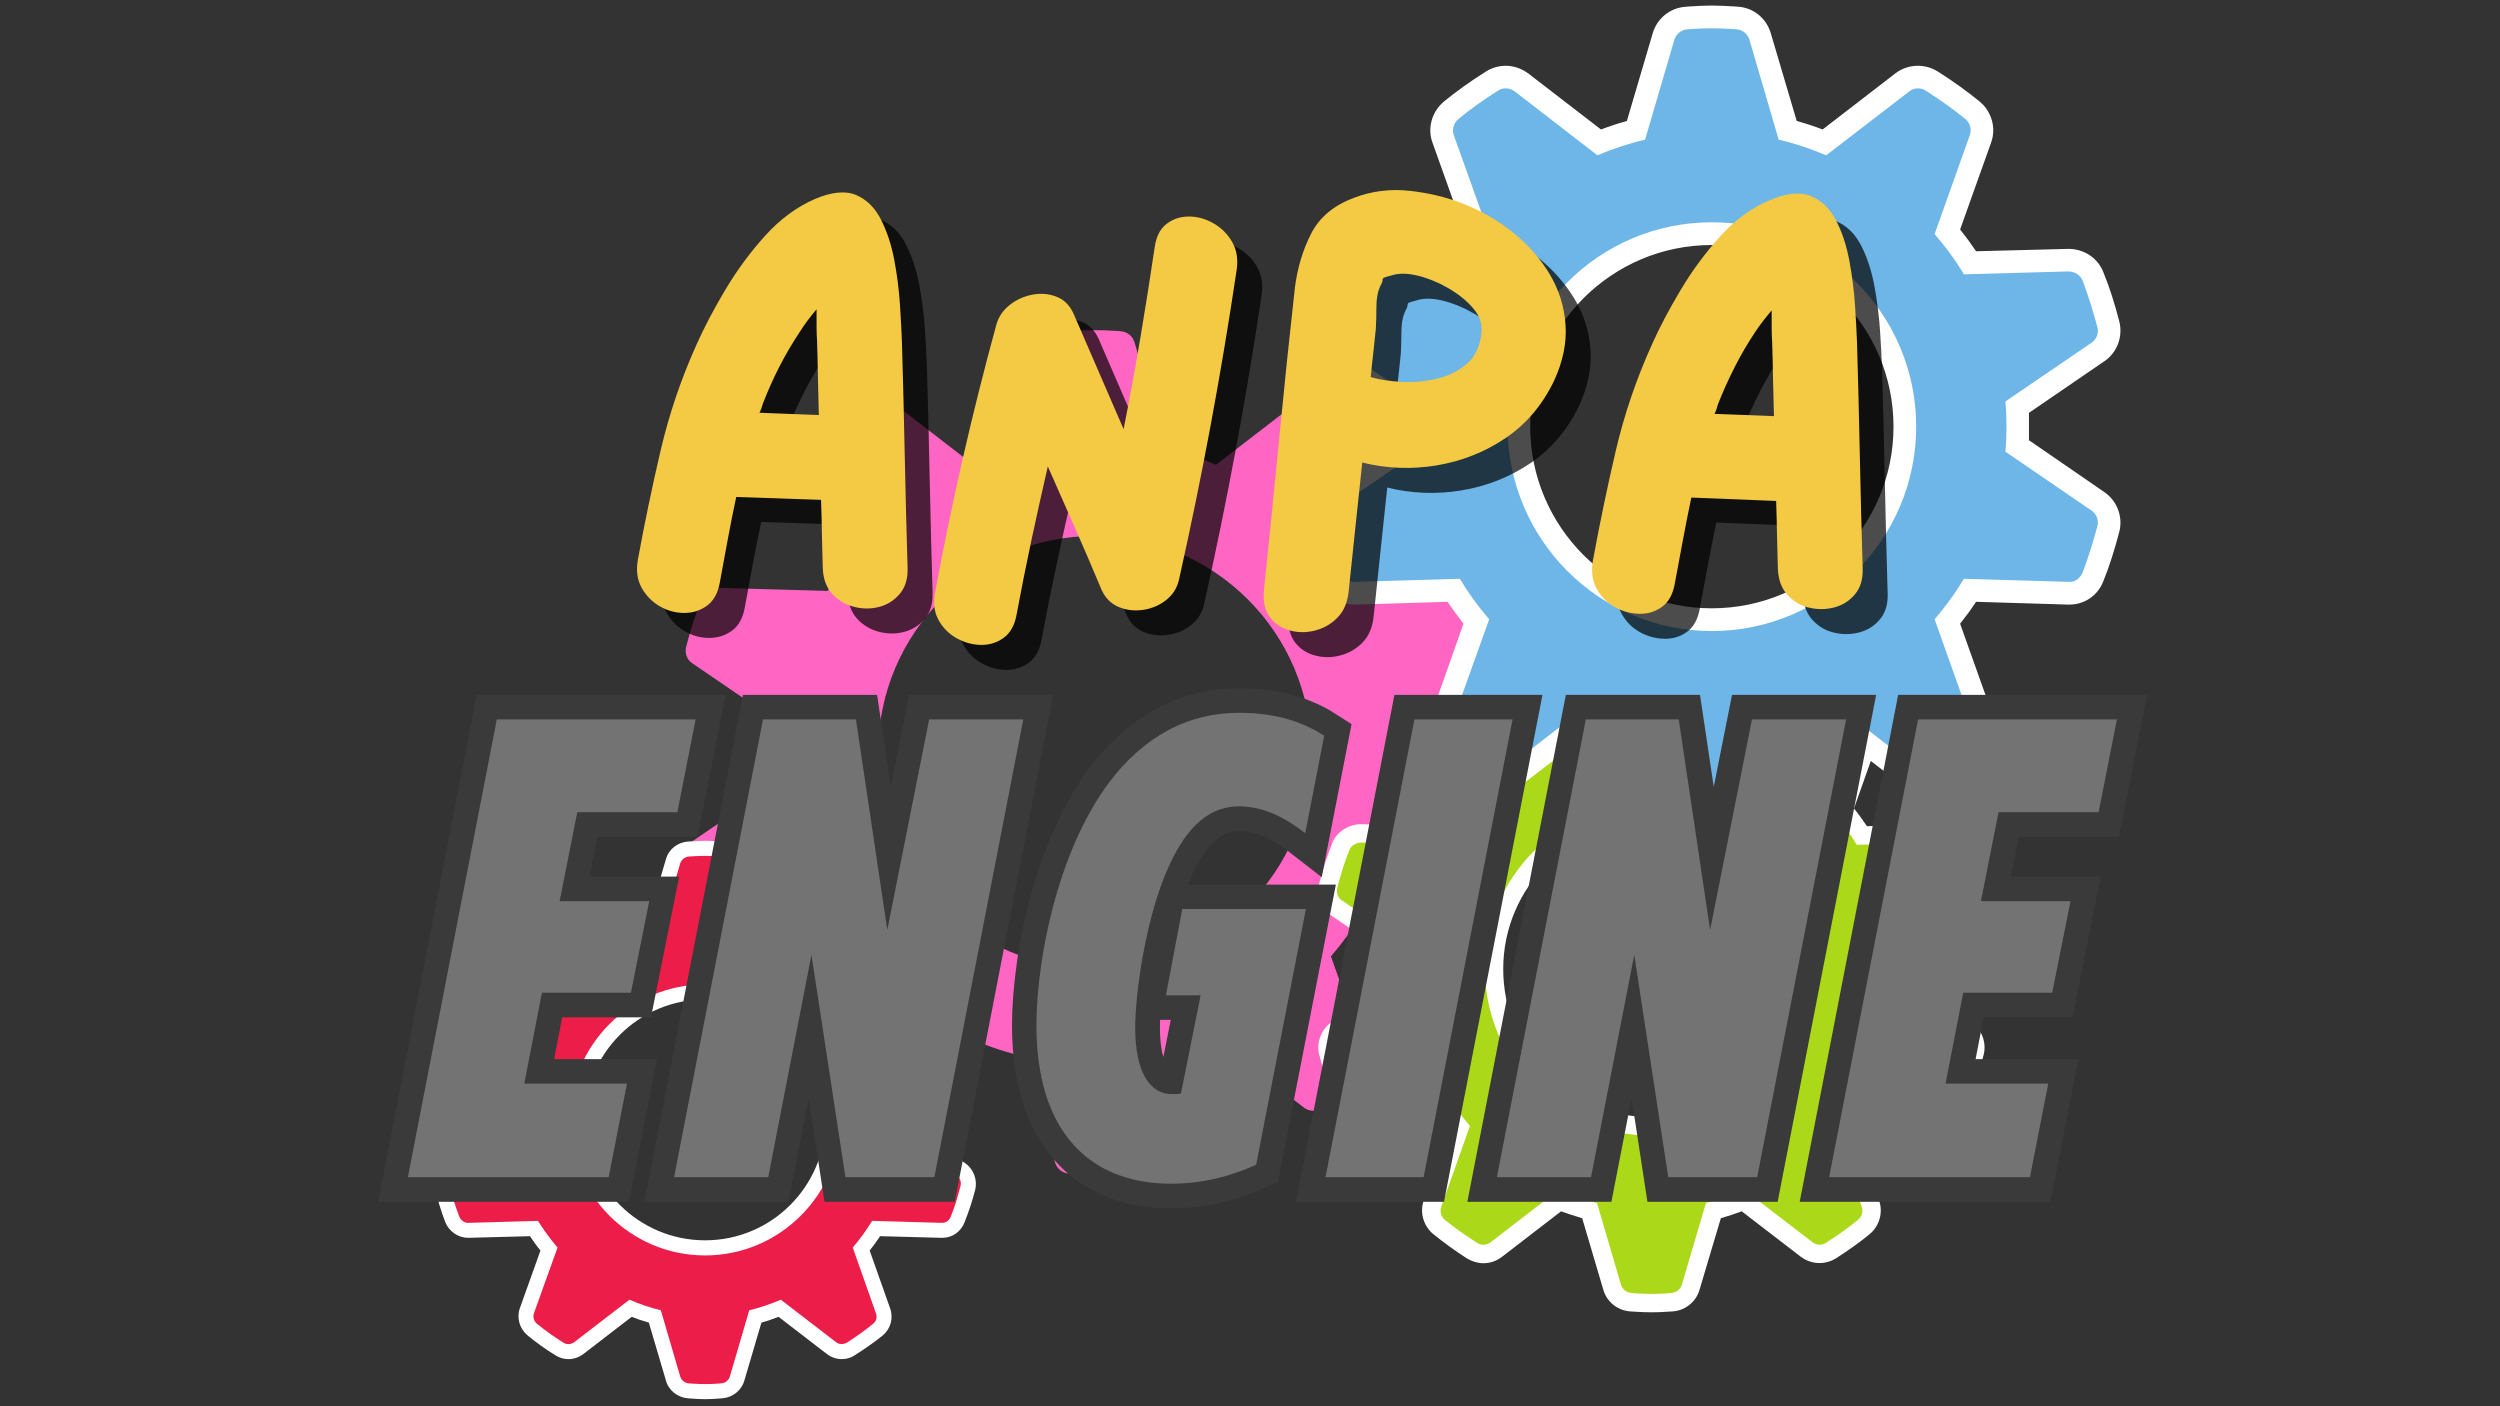 <svg xmlns="http://www.w3.org/2000/svg" xmlns:xlink="http://www.w3.org/1999/xlink" width="800" zoomAndPan="magnify" viewBox="0 0 600 337.5" height="450" preserveAspectRatio="xMidYMid meet" version="1.0"><rect x="0" y="0" width="600" height="337.5" fill="#333333" stroke="none"/><defs><g/><clipPath id="5c3128a0ea"><path d="M 312 1.316 L 508.898 1.316 L 508.898 204 L 312 204 Z M 312 1.316 " clip-rule="nonzero"/></clipPath><clipPath id="ded5a37de0"><path d="M 104.219 201 L 234.801 201 L 234.801 335.805 L 104.219 335.805 Z M 104.219 201 " clip-rule="nonzero"/></clipPath><clipPath id="5e03cefa3f"><path d="M 31 104 L 575 104 L 575 337 L 31 337 Z M 31 104 " clip-rule="nonzero"/></clipPath></defs><path fill="#ff66c4" d="M 262.73 232.539 C 234.059 232.539 210.766 209.215 210.766 180.543 C 210.766 151.898 234.059 128.621 262.73 128.621 C 291.387 128.621 314.711 151.898 314.711 180.543 C 314.711 209.215 291.387 232.539 262.73 232.539 Z M 337.402 186.941 C 337.59 184.84 337.68 182.723 337.68 180.543 C 337.68 178.422 337.59 176.305 337.402 174.172 L 359.32 159.164 C 360.59 158.344 361.145 156.723 360.773 155.238 C 359.676 150.988 358.395 147.109 356.988 143.414 C 356.43 141.945 355.117 141.172 353.508 141.078 L 326.859 141.82 C 324.668 138.281 322.207 134.836 319.426 131.605 L 328.359 106.363 C 328.824 104.957 328.453 103.332 327.215 102.328 C 324.34 99.98 321.203 97.676 317.141 95.109 C 315.855 94.246 314.172 94.352 312.934 95.297 L 291.852 111.543 C 287.832 109.84 283.766 108.496 279.703 107.57 L 272.266 82.113 C 271.852 80.676 270.488 79.594 268.977 79.5 L 267.738 79.406 C 264.414 79.191 261.031 79.191 257.691 79.406 L 256.516 79.5 C 254.957 79.594 253.688 80.676 253.223 82.113 L 245.742 107.57 C 241.723 108.496 237.613 109.84 233.594 111.543 L 212.559 95.297 C 211.32 94.352 209.59 94.246 208.305 95.109 C 204.336 97.676 201.09 99.98 198.23 102.328 C 197.086 103.332 196.621 104.957 197.16 106.363 L 206.113 131.605 C 203.281 134.836 200.777 138.281 198.629 141.82 L 172.012 141.078 C 170.637 141.125 169.047 141.945 168.457 143.414 C 167.035 147.109 165.754 150.988 164.672 155.238 C 164.301 156.723 164.855 158.344 166.125 159.164 L 188.09 174.172 C 187.855 176.305 187.766 178.422 187.766 180.543 C 187.766 182.723 187.855 184.84 188.09 186.941 L 166.125 201.934 C 164.855 202.844 164.301 204.391 164.672 205.906 C 165.754 210.156 167.035 214.004 168.457 217.699 C 169.047 219.137 170.637 220.188 172.012 220.051 L 198.629 219.324 C 200.777 222.848 203.281 226.293 206.113 229.523 L 197.16 254.75 C 196.621 256.188 197.086 257.812 198.23 258.816 C 201.195 261.164 204.473 263.547 208.305 266.02 C 209.684 266.852 211.32 266.777 212.559 265.816 L 233.594 249.57 C 237.66 251.305 241.723 252.648 245.742 253.543 L 253.223 279.031 C 253.688 280.516 254.957 281.535 256.516 281.645 L 258.156 281.754 C 259.656 281.863 261.168 281.938 262.73 281.938 C 264.277 281.938 265.82 281.863 267.383 281.754 L 268.977 281.645 C 270.488 281.535 271.852 280.516 272.266 279.031 L 279.703 253.543 C 283.766 252.648 287.832 251.305 291.852 249.57 L 312.934 265.816 C 314.172 266.762 315.855 266.852 317.141 266.02 C 321.02 263.547 324.34 261.164 327.215 258.816 C 328.453 257.812 328.824 256.188 328.359 254.75 L 319.426 229.523 C 322.207 226.293 324.711 222.848 326.859 219.324 L 353.508 220.051 C 355.117 220.141 356.43 219.137 356.988 217.699 C 358.441 214.004 359.676 210.156 360.773 205.906 C 361.145 204.391 360.59 202.844 359.32 201.934 L 337.402 186.941 " fill-opacity="1" fill-rule="nonzero"/><path fill="#ffffff" d="M 396.387 197.051 C 376.758 197.051 360.773 212.938 360.773 232.57 C 360.773 252.199 376.758 268.121 396.387 268.121 C 415.926 268.121 431.891 252.199 431.891 232.57 C 431.891 212.938 415.926 197.051 396.387 197.051 Z M 396.387 314.953 C 395.012 314.953 393.637 314.895 392.555 314.816 L 391.27 314.738 C 388.211 314.523 385.613 312.449 384.793 309.531 L 379.723 292.371 C 378.039 291.879 376.387 291.336 374.652 290.719 L 360.465 301.645 C 359.227 302.605 357.668 303.176 356.027 303.176 C 354.652 303.176 353.293 302.742 352.102 302.047 C 349.133 300.133 346.492 298.215 343.973 296.176 C 341.605 294.211 340.695 290.949 341.699 288.09 L 347.805 271.133 C 346.629 269.742 345.625 268.305 344.621 266.852 L 326.816 267.379 C 326.629 267.379 326.535 267.379 326.352 267.379 C 323.523 267.379 320.785 265.477 319.734 262.742 C 318.59 259.773 317.539 256.637 316.629 253.203 C 315.855 250.238 317.047 247.129 319.504 245.367 L 334.344 235.211 C 334.297 234.363 334.297 233.449 334.297 232.57 C 334.297 231.688 334.297 230.809 334.391 229.91 L 319.598 219.785 C 317.047 218.117 315.855 214.996 316.629 212.027 C 317.539 208.488 318.547 205.352 319.734 202.352 C 320.742 199.77 323.43 197.945 326.352 197.809 C 326.445 197.809 326.629 197.809 326.629 197.809 L 344.621 198.285 C 345.625 196.848 346.707 195.379 347.805 194.035 L 341.699 177.031 C 340.695 174.172 341.605 170.941 343.973 168.996 C 346.352 167.031 348.902 165.16 352.102 163.137 C 353.293 162.379 354.652 161.992 356.027 161.992 C 357.668 161.992 359.227 162.52 360.465 163.523 L 374.652 174.453 C 376.387 173.785 378.07 173.246 379.723 172.766 L 384.793 155.625 C 385.645 152.672 388.258 150.617 391.27 150.445 L 392.137 150.371 C 393.559 150.262 394.918 150.23 396.387 150.23 C 397.746 150.23 399.215 150.262 400.59 150.371 L 401.441 150.445 C 404.469 150.617 407.066 152.672 407.887 155.625 L 413.004 172.781 C 414.641 173.246 416.324 173.785 418.012 174.453 L 432.262 163.477 C 433.453 162.52 435.043 161.992 436.652 161.992 C 438.059 161.992 439.434 162.379 440.562 163.137 C 443.855 165.207 446.406 167.062 448.785 168.996 C 451.074 170.941 452.031 174.172 450.98 177.031 L 444.953 194.035 C 446.051 195.379 447.102 196.848 448.059 198.285 C 448.059 198.285 466.082 197.809 466.129 197.809 C 466.223 197.809 466.266 197.809 466.312 197.809 C 469.375 197.945 471.926 199.691 472.977 202.414 C 474.121 205.352 475.125 208.488 476.082 211.98 C 476.809 214.996 475.617 218.117 473.07 219.801 L 458.324 229.91 C 458.367 230.809 458.367 231.688 458.367 232.57 C 458.367 233.449 458.367 234.363 458.324 235.211 L 473.16 245.367 C 475.617 247.082 476.809 250.191 476.082 253.129 C 475.172 256.668 474.121 259.82 472.977 262.789 C 471.879 265.539 469.234 267.379 466.312 267.379 C 466.223 267.379 466.051 267.379 465.941 267.379 L 448.059 266.852 C 447.102 268.305 446.051 269.742 444.953 271.133 L 450.98 288.137 C 451.984 290.949 451.074 294.211 448.785 296.129 C 446.375 298.137 443.668 300.039 440.562 302.047 C 439.434 302.742 438.105 303.129 436.652 303.129 C 435.09 303.129 433.547 302.605 432.262 301.676 L 418.012 290.719 C 416.371 291.336 414.641 291.879 413.004 292.371 L 407.887 309.547 C 407.066 312.406 404.516 314.523 401.441 314.738 L 400.129 314.816 C 399.031 314.895 397.699 314.953 396.387 314.953 " fill-opacity="1" fill-rule="nonzero"/><path fill="#abd91a" d="M 396.387 272.555 C 374.281 272.555 356.398 254.625 356.398 232.57 C 356.398 210.512 374.281 192.598 396.387 192.598 C 418.383 192.598 436.328 210.512 436.328 232.57 C 436.328 254.625 418.383 272.555 396.387 272.555 Z M 453.809 237.469 C 453.902 235.848 453.996 234.223 453.996 232.57 C 453.996 230.914 453.902 229.293 453.809 227.684 L 470.656 216.109 C 471.617 215.473 472.062 214.254 471.801 213.125 C 470.875 209.816 469.961 206.848 468.879 204.004 C 468.414 202.891 467.363 202.273 466.129 202.211 L 445.633 202.754 C 444.039 200.047 442.078 197.422 439.93 194.945 L 446.824 175.535 C 447.195 174.406 446.867 173.184 445.91 172.379 C 443.762 170.617 441.305 168.84 438.199 166.848 C 437.191 166.211 435.91 166.273 434.996 166.984 L 418.754 179.477 C 415.645 178.176 412.539 177.141 409.434 176.461 L 403.637 156.848 C 403.328 155.719 402.32 154.914 401.133 154.867 L 400.219 154.773 C 397.652 154.621 395.012 154.621 392.461 154.773 L 391.547 154.867 C 390.359 154.914 389.355 155.719 389.027 156.848 L 383.277 176.461 C 380.172 177.141 377.035 178.176 373.926 179.477 L 357.758 166.984 C 356.754 166.273 355.473 166.211 354.516 166.848 C 351.422 168.84 348.949 170.617 346.754 172.379 C 345.859 173.184 345.488 174.406 345.902 175.535 L 352.781 194.945 C 350.633 197.422 348.719 200.047 347.031 202.754 L 326.535 202.211 C 325.531 202.258 324.266 202.891 323.848 204.004 C 322.703 206.848 321.793 209.816 320.926 213.125 C 320.648 214.254 321.066 215.473 322.07 216.109 L 338.949 227.684 C 338.777 229.293 338.73 230.914 338.73 232.57 C 338.73 234.223 338.777 235.848 338.949 237.469 L 322.07 249.016 C 321.066 249.711 320.648 250.918 320.926 252.062 C 321.793 255.336 322.703 258.305 323.848 261.164 C 324.266 262.262 325.531 263.051 326.535 262.926 L 347.031 262.371 C 348.719 265.09 350.633 267.719 352.781 270.223 L 345.902 289.621 C 345.488 290.766 345.859 292 346.754 292.758 C 348.996 294.582 351.562 296.406 354.516 298.293 C 355.473 298.941 356.754 298.895 357.758 298.137 L 373.957 285.648 C 377.066 286.945 380.172 287.996 383.277 288.711 L 389.027 308.324 C 389.355 309.406 390.359 310.242 391.547 310.301 L 392.816 310.426 C 394.008 310.441 395.148 310.551 396.387 310.551 C 397.516 310.551 398.75 310.441 399.848 310.426 L 401.133 310.301 C 402.32 310.242 403.328 309.406 403.637 308.324 L 409.434 288.711 C 412.492 287.996 415.645 286.945 418.754 285.648 L 434.996 298.137 C 435.91 298.863 437.191 298.941 438.199 298.293 C 441.164 296.406 443.715 294.582 445.91 292.758 C 446.867 292 447.195 290.766 446.824 289.621 L 439.93 270.223 C 442.078 267.719 444.039 265.09 445.633 262.371 L 466.129 262.926 C 467.363 263.004 468.414 262.262 468.879 261.164 C 469.961 258.305 470.965 255.336 471.801 252.062 C 472.062 250.918 471.617 249.711 470.656 249.016 L 453.809 237.469 " fill-opacity="1" fill-rule="nonzero"/><g clip-path="url(#5c3128a0ea)"><path fill="#ffffff" d="M 410.809 58.801 C 386.805 58.801 367.25 78.355 367.25 102.391 C 367.25 126.426 386.805 145.996 410.809 145.996 C 434.906 145.996 454.441 126.426 454.441 102.391 C 454.441 78.355 434.906 58.801 410.809 58.801 Z M 410.809 203.465 C 409.168 203.465 407.562 203.387 406.156 203.277 L 404.688 203.188 C 400.855 202.938 397.652 200.387 396.648 196.801 L 390.449 175.75 C 388.395 175.18 386.34 174.527 384.238 173.727 L 366.801 187.141 C 365.332 188.301 363.324 189.012 361.359 189.012 C 359.676 189.012 357.992 188.516 356.586 187.605 C 352.922 185.27 349.629 182.938 346.539 180.418 C 343.664 178.023 342.52 174.035 343.879 170.523 L 351.238 149.688 C 349.906 147.957 348.641 146.242 347.402 144.434 L 325.531 145.098 C 325.348 145.098 325.176 145.098 324.992 145.098 C 321.512 145.098 318.145 142.75 316.859 139.395 C 315.391 135.746 314.172 131.914 313.027 127.633 C 312.117 124.062 313.539 120.227 316.582 118.094 L 334.758 105.652 C 334.715 104.617 334.715 103.488 334.715 102.391 C 334.715 101.309 334.715 100.227 334.758 99.082 L 316.629 86.703 C 313.582 84.633 312.117 80.797 313.027 77.148 C 314.172 72.867 315.391 68.988 316.859 65.309 C 318.098 62.156 321.344 59.867 324.992 59.73 C 325.082 59.73 325.348 59.73 325.348 59.73 L 347.402 60.301 C 348.641 58.555 349.906 56.793 351.238 55.078 L 343.785 34.195 C 342.52 30.734 343.664 26.762 346.539 24.379 C 349.461 21.969 352.645 19.68 356.586 17.191 C 357.992 16.281 359.676 15.785 361.359 15.785 C 363.324 15.785 365.258 16.48 366.801 17.641 L 384.238 31.074 C 386.34 30.27 388.441 29.59 390.449 29.031 L 396.648 7.996 C 397.699 4.363 400.898 1.812 404.688 1.613 L 405.691 1.535 C 407.332 1.441 409.125 1.332 410.809 1.332 C 412.539 1.332 414.27 1.441 416.016 1.535 L 417.113 1.613 C 420.762 1.812 423.945 4.363 424.996 7.996 L 431.211 29.031 C 433.266 29.605 435.367 30.27 437.426 31.074 L 454.906 17.594 C 456.359 16.48 458.277 15.785 460.285 15.785 C 462.016 15.785 463.672 16.281 465.125 17.191 C 469.098 19.742 472.25 22.031 475.125 24.379 C 478 26.762 479.145 30.734 477.859 34.242 L 470.426 55.078 C 471.801 56.793 473.07 58.523 474.258 60.301 C 474.258 60.301 496.438 59.73 496.484 59.73 C 496.531 59.73 496.625 59.73 496.719 59.73 C 500.41 59.867 503.566 62.047 504.832 65.402 C 506.301 68.941 507.492 72.789 508.637 77.148 C 509.547 80.797 508.125 84.633 505.035 86.703 L 486.949 99.082 C 486.949 100.227 486.949 101.309 486.949 102.391 C 486.949 103.488 486.949 104.617 486.949 105.652 L 505.035 118.094 C 508.125 120.227 509.547 124.016 508.637 127.617 C 507.492 131.961 506.301 135.793 504.801 139.488 C 503.52 142.887 500.289 145.098 496.719 145.098 C 496.531 145.098 496.438 145.098 496.27 145.098 L 474.258 144.434 C 473.07 146.242 471.801 147.957 470.426 149.688 L 477.859 170.555 C 479.145 174.035 478 178.023 475.172 180.387 C 472.156 182.828 468.91 185.18 465.094 187.605 C 463.719 188.484 462.016 188.965 460.332 188.965 C 458.367 188.965 456.453 188.348 454.906 187.188 L 437.426 173.727 C 435.367 174.527 433.266 175.18 431.211 175.75 L 424.996 196.801 C 424.039 200.355 420.809 202.938 417.113 203.188 L 415.461 203.277 C 414.086 203.387 412.492 203.465 410.809 203.465 " fill-opacity="1" fill-rule="nonzero"/></g><path fill="#6db6e7" d="M 410.809 151.453 C 383.789 151.453 361.824 129.441 361.824 102.391 C 361.824 75.355 383.789 53.348 410.809 53.348 C 437.918 53.348 459.883 75.355 459.883 102.391 C 459.883 129.441 437.918 151.453 410.809 151.453 Z M 481.293 108.402 C 481.477 106.395 481.555 104.402 481.555 102.391 C 481.555 100.367 481.477 98.355 481.293 96.348 L 502.02 82.219 C 503.195 81.402 503.75 79.918 503.379 78.527 C 502.281 74.461 501.137 70.812 499.824 67.32 C 499.223 65.973 498 65.219 496.484 65.141 L 471.336 65.836 C 469.328 62.449 466.949 59.234 464.305 56.176 L 472.758 32.418 C 473.254 31.027 472.805 29.512 471.707 28.586 C 468.973 26.359 465.988 24.195 462.172 21.754 C 460.934 20.965 459.328 21.027 458.246 21.922 L 438.289 37.27 C 434.504 35.68 430.715 34.395 426.883 33.516 L 419.852 9.496 C 419.434 8.133 418.195 7.129 416.695 7.039 L 415.645 6.961 C 412.445 6.742 409.168 6.742 406.062 6.961 L 404.965 7.039 C 403.512 7.129 402.32 8.133 401.859 9.496 L 394.824 33.516 C 390.992 34.395 387.16 35.68 383.371 37.27 L 363.508 21.922 C 362.32 21.027 360.727 20.965 359.508 21.754 C 355.656 24.195 352.691 26.359 350 28.586 C 348.902 29.512 348.453 31.027 348.902 32.418 L 357.402 56.176 C 354.746 59.234 352.379 62.449 350.371 65.836 L 325.176 65.141 C 323.984 65.219 322.426 65.973 321.883 67.32 C 320.508 70.812 319.379 74.461 318.312 78.527 C 317.957 79.918 318.5 81.402 319.688 82.219 L 340.418 96.348 C 340.184 98.355 340.094 100.367 340.094 102.391 C 340.094 104.402 340.184 106.395 340.418 108.402 L 319.688 122.578 C 318.5 123.398 317.957 124.883 318.312 126.273 C 319.379 130.305 320.508 133.969 321.883 137.434 C 322.426 138.777 323.984 139.781 325.176 139.641 L 350.371 138.914 C 352.379 142.285 354.746 145.562 357.402 148.621 L 348.902 172.379 C 348.453 173.77 348.902 175.27 350 176.215 C 352.734 178.453 355.844 180.68 359.508 183.031 C 360.773 183.789 362.32 183.758 363.508 182.859 L 383.418 167.465 C 387.16 169.117 390.992 170.387 394.824 171.234 L 401.859 195.289 C 402.32 196.68 403.512 197.668 404.965 197.762 L 406.512 197.867 C 407.934 197.945 409.387 198.055 410.809 198.055 C 412.262 198.055 413.73 197.945 415.199 197.867 L 416.695 197.762 C 418.164 197.668 419.434 196.68 419.852 195.289 L 426.883 171.234 C 430.656 170.387 434.504 169.117 438.289 167.465 L 458.246 182.859 C 459.375 183.727 460.934 183.789 462.172 183.031 C 465.82 180.68 468.91 178.453 471.707 176.215 C 472.805 175.27 473.254 173.77 472.758 172.379 L 464.305 148.621 C 466.949 145.562 469.328 142.285 471.336 138.914 L 496.484 139.641 C 498 139.766 499.223 138.777 499.824 137.434 C 501.137 133.969 502.281 130.305 503.379 126.273 C 503.75 124.883 503.195 123.398 502.02 122.578 L 481.293 108.402 " fill-opacity="1" fill-rule="nonzero"/><g clip-path="url(#ded5a37de0)"><path fill="#ffffff" d="M 169.23 239.863 C 153.266 239.863 140.297 252.863 140.297 268.785 C 140.297 284.723 153.266 297.676 169.23 297.676 C 185.168 297.676 198.121 284.723 198.121 268.785 C 198.121 252.863 185.168 239.863 169.23 239.863 Z M 169.23 335.805 C 168.133 335.805 167.035 335.73 166.125 335.668 L 165.121 335.59 C 162.664 335.418 160.469 333.719 159.832 331.355 L 155.723 317.43 C 154.348 317.043 152.941 316.578 151.609 316.035 L 140.02 324.957 C 139.012 325.727 137.73 326.191 136.418 326.191 C 135.32 326.191 134.223 325.867 133.262 325.25 C 130.789 323.719 128.656 322.172 126.602 320.488 C 124.684 318.867 123.941 316.285 124.777 313.934 L 129.707 300.133 C 128.781 299.004 127.961 297.812 127.188 296.684 L 112.629 297.07 C 112.535 297.07 112.441 297.07 112.305 297.07 C 109.984 297.07 107.789 295.555 106.879 293.348 C 105.965 290.918 105.148 288.34 104.406 285.523 C 103.77 283.145 104.777 280.609 106.785 279.188 L 118.797 270.965 C 118.75 270.223 118.75 269.512 118.75 268.785 C 118.75 268.059 118.75 267.332 118.797 266.621 L 106.785 258.352 C 104.777 256.992 103.77 254.473 104.406 252.062 C 105.148 249.23 105.965 246.652 106.926 244.223 C 107.789 242.121 109.938 240.59 112.305 240.516 C 112.352 240.516 112.535 240.516 112.582 240.516 L 127.188 240.918 C 127.961 239.711 128.828 238.566 129.707 237.422 L 124.777 223.59 C 123.941 221.285 124.684 218.656 126.602 217.082 C 128.562 215.488 130.668 213.988 133.262 212.32 C 134.223 211.703 135.32 211.379 136.418 211.379 C 137.73 211.379 139.012 211.84 140.02 212.645 L 151.609 221.504 C 152.984 221.008 154.348 220.527 155.723 220.141 L 159.832 206.184 C 160.469 203.82 162.664 202.121 165.121 201.98 L 165.816 201.934 C 166.914 201.855 168.086 201.793 169.23 201.793 C 170.375 201.793 171.52 201.855 172.617 201.934 L 173.344 201.98 C 175.801 202.121 177.949 203.82 178.629 206.23 L 182.742 220.141 C 184.117 220.527 185.43 221.008 186.852 221.531 L 198.445 212.598 C 199.402 211.84 200.734 211.379 202.016 211.379 C 203.098 211.379 204.242 211.703 205.199 212.32 C 207.859 214.004 209.961 215.535 211.832 217.082 C 213.793 218.656 214.52 221.285 213.609 223.637 L 208.723 237.422 C 209.59 238.551 210.5 239.711 211.227 240.918 C 211.227 240.918 225.926 240.516 226.02 240.516 C 226.02 240.516 226.066 240.516 226.113 240.516 C 228.617 240.637 230.672 242.059 231.492 244.254 C 232.449 246.652 233.285 249.188 234.059 252.062 C 234.645 254.473 233.688 256.992 231.676 258.352 L 219.637 266.621 C 219.684 267.332 219.684 268.059 219.684 268.785 C 219.684 269.512 219.684 270.223 219.637 270.965 L 231.676 279.188 C 233.688 280.609 234.598 283.145 234.059 285.523 C 233.332 288.367 232.449 290.918 231.492 293.348 C 230.625 295.602 228.57 297.07 226.207 297.07 C 226.02 297.07 225.926 297.07 225.789 297.07 L 211.227 296.684 C 210.5 297.812 209.59 299.004 208.723 300.133 L 213.609 313.949 C 214.473 316.285 213.793 318.867 211.879 320.488 C 209.867 322.113 207.672 323.656 205.152 325.25 C 204.289 325.867 203.191 326.191 202.016 326.191 C 200.734 326.191 199.449 325.727 198.445 324.957 L 186.852 316.035 C 185.477 316.578 184.117 317.043 182.742 317.43 L 178.629 331.387 C 177.949 333.719 175.801 335.418 173.344 335.59 L 172.293 335.668 C 171.426 335.73 170.328 335.805 169.23 335.805 " fill-opacity="1" fill-rule="nonzero"/></g><path fill="#ed1d49" d="M 169.23 301.305 C 151.301 301.305 136.727 286.684 136.727 268.785 C 136.727 250.855 151.301 236.262 169.23 236.262 C 187.129 236.262 201.738 250.855 201.738 268.785 C 201.738 286.684 187.129 301.305 169.23 301.305 Z M 215.926 272.773 C 216.02 271.43 216.066 270.129 216.066 268.785 C 216.066 267.441 216.02 266.109 215.926 264.812 L 229.668 255.383 C 230.41 254.891 230.766 253.883 230.535 252.941 C 229.852 250.254 229.082 247.855 228.168 245.523 C 227.844 244.641 227.023 244.16 226.02 244.102 L 209.312 244.562 C 207.949 242.34 206.391 240.191 204.66 238.148 L 210.223 222.43 C 210.594 221.504 210.316 220.465 209.543 219.879 C 207.766 218.395 205.801 216.957 203.281 215.352 C 202.465 214.809 201.367 214.871 200.641 215.473 L 187.395 225.629 C 184.891 224.578 182.387 223.711 179.82 223.156 L 175.168 207.203 C 174.887 206.309 174.07 205.66 173.109 205.566 L 172.43 205.52 C 170.281 205.379 168.133 205.379 166.031 205.52 L 165.305 205.566 C 164.395 205.66 163.527 206.309 163.25 207.203 L 158.598 223.156 C 156.031 223.711 153.527 224.578 151.023 225.629 L 137.824 215.473 C 137.051 214.871 136 214.809 135.18 215.352 C 132.707 216.957 130.695 218.395 128.875 219.879 C 128.148 220.465 127.82 221.504 128.148 222.43 L 133.805 238.148 C 132.074 240.191 130.527 242.34 129.105 244.562 L 112.441 244.102 C 111.625 244.117 110.617 244.641 110.246 245.523 C 109.336 247.855 108.609 250.254 107.883 252.941 C 107.652 253.883 108.066 254.891 108.793 255.383 L 122.582 264.812 C 122.398 266.109 122.352 267.441 122.352 268.785 C 122.352 270.129 122.398 271.43 122.582 272.773 L 108.793 282.141 C 108.066 282.711 107.652 283.684 107.883 284.613 C 108.609 287.273 109.336 289.699 110.246 292.016 C 110.617 292.93 111.625 293.578 112.441 293.484 L 129.105 293.008 C 130.527 295.246 132.074 297.379 133.805 299.422 L 128.148 315.172 C 127.82 316.082 128.148 317.102 128.875 317.707 C 130.695 319.207 132.754 320.688 135.18 322.219 C 136 322.762 137.051 322.699 137.824 322.113 L 151.07 311.926 C 153.527 312.992 156.031 313.859 158.598 314.461 L 163.25 330.352 C 163.527 331.277 164.395 331.941 165.305 332.004 L 166.355 332.082 C 167.316 332.145 168.227 332.176 169.23 332.176 C 170.191 332.176 171.148 332.145 172.059 332.082 L 173.109 332.004 C 174.07 331.941 174.887 331.277 175.168 330.352 L 179.82 314.461 C 182.387 313.859 184.891 312.992 187.395 311.926 L 200.641 322.113 C 201.367 322.699 202.371 322.715 203.281 322.219 C 205.664 320.688 207.719 319.207 209.543 317.707 C 210.316 317.102 210.594 316.082 210.223 315.172 L 204.66 299.422 C 206.391 297.379 207.949 295.246 209.312 293.008 L 226.02 293.484 C 226.934 293.547 227.844 292.93 228.168 292.016 C 229.129 289.699 229.852 287.273 230.535 284.613 C 230.766 283.684 230.41 282.711 229.668 282.141 L 215.926 272.773 " fill-opacity="1" fill-rule="nonzero"/><g fill="#000000" fill-opacity="0.702"><g transform="translate(152.162, 147.541)"><g><path d="M 70.297 -59.578 C 70.566 -50.535 70.789 -41.488 70.969 -32.438 C 71.156 -23.383 71.383 -14.336 71.656 -5.297 C 71.75 -2.672 71.113 -0.566 69.75 1.016 C 68.395 2.598 66.723 3.641 64.734 4.141 C 62.742 4.641 60.727 4.613 58.688 4.062 C 56.656 3.52 54.938 2.477 53.531 0.938 C 52.133 -0.594 51.391 -2.672 51.297 -5.297 C 51.211 -8.004 51.145 -10.711 51.094 -13.422 C 51.051 -16.141 50.984 -18.859 50.891 -21.578 L 30.531 -22.266 C 29.812 -18.91 29.133 -15.516 28.5 -12.078 C 27.863 -8.641 27.227 -5.203 26.594 -1.766 C 26.145 0.766 25.129 2.617 23.547 3.797 C 21.961 4.973 20.129 5.562 18.047 5.562 C 15.961 5.562 13.992 5.02 12.141 3.938 C 10.285 2.852 8.836 1.363 7.797 -0.531 C 6.766 -2.438 6.473 -4.656 6.922 -7.188 C 8.547 -16.062 10.375 -24.836 12.406 -33.516 C 14.445 -42.203 17.32 -50.664 21.031 -58.906 C 22.844 -62.977 25.148 -67.363 27.953 -72.062 C 30.766 -76.77 33.957 -81.094 37.531 -85.031 C 41.102 -88.969 45.062 -91.883 49.406 -93.781 C 53.477 -95.5 56.781 -95.816 59.312 -94.734 C 61.844 -93.648 63.832 -91.68 65.281 -88.828 C 66.727 -85.973 67.789 -82.738 68.469 -79.125 C 69.145 -75.508 69.598 -71.938 69.828 -68.406 C 70.055 -64.875 70.211 -61.93 70.297 -59.578 Z M 36.922 -44.656 C 36.828 -44.289 36.711 -43.926 36.578 -43.562 C 36.441 -43.195 36.281 -42.836 36.094 -42.484 C 38.539 -42.391 40.941 -42.297 43.297 -42.203 C 45.648 -42.117 48.004 -42.031 50.359 -41.938 C 50.266 -44.832 50.191 -47.75 50.141 -50.688 C 50.098 -53.633 50.031 -56.598 49.938 -59.578 C 49.852 -60.754 49.812 -62 49.812 -63.312 C 49.812 -64.625 49.812 -65.957 49.812 -67.312 C 48.27 -65.508 46.957 -63.75 45.875 -62.031 C 44.062 -59.312 42.41 -56.504 40.922 -53.609 C 39.43 -50.711 38.098 -47.727 36.922 -44.656 Z M 36.922 -44.656 "/></g></g></g><g fill="#000000" fill-opacity="0.702"><g transform="translate(223.412, 147.541)"><g><path d="M 59.719 -82.25 C 60.082 -84.781 61.031 -86.633 62.562 -87.812 C 64.102 -88.988 65.891 -89.578 67.922 -89.578 C 69.961 -89.578 71.93 -89.031 73.828 -87.938 C 75.734 -86.852 77.227 -85.359 78.312 -83.453 C 79.395 -81.555 79.754 -79.344 79.391 -76.812 C 75.68 -51.844 71.066 -27.051 65.547 -2.438 C 65.098 -0.445 64.082 1.176 62.5 2.438 C 60.914 3.707 59.082 4.5 57 4.812 C 54.914 5.133 52.945 4.91 51.094 4.141 C 49.238 3.367 47.859 1.988 46.953 0 C 44.879 -4.977 42.754 -9.93 40.578 -14.859 C 38.41 -19.797 36.238 -24.707 34.062 -29.594 C 32.707 -23.707 31.395 -17.801 30.125 -11.875 C 28.863 -5.945 27.688 -0.047 26.594 5.828 C 26.145 8.453 25.102 10.352 23.469 11.531 C 21.844 12.707 20.008 13.273 17.969 13.234 C 15.938 13.191 13.992 12.648 12.141 11.609 C 10.285 10.566 8.836 9.094 7.797 7.188 C 6.766 5.289 6.52 3.031 7.062 0.406 C 11.039 -21.125 15.926 -42.477 21.719 -63.656 C 22.258 -65.551 23.344 -67.129 24.969 -68.391 C 26.602 -69.66 28.438 -70.477 30.469 -70.844 C 32.5 -71.207 34.422 -71.023 36.234 -70.297 C 38.047 -69.578 39.406 -68.176 40.312 -66.094 L 52.25 -38.547 C 53.695 -45.785 55.031 -53.047 56.25 -60.328 C 57.477 -67.609 58.633 -74.914 59.719 -82.25 Z M 59.719 -82.25 "/></g></g></g><g fill="#000000" fill-opacity="0.702"><g transform="translate(302.533, 147.541)"><g><path d="M 54.828 -92.562 C 59.172 -90.844 63.129 -88.535 66.703 -85.641 C 70.273 -82.742 73.172 -79.441 75.391 -75.734 C 77.609 -72.023 78.875 -68 79.188 -63.656 C 79.508 -59.312 78.582 -54.785 76.406 -50.078 C 73.602 -44.285 69.711 -39.711 64.734 -36.359 C 59.754 -33.016 54.254 -30.844 48.234 -29.844 C 42.223 -28.852 36.281 -29.082 30.406 -30.531 C 29.863 -25.375 29.316 -20.219 28.766 -15.062 C 28.223 -9.906 27.68 -4.75 27.141 0.406 C 26.867 3.031 25.988 5.109 24.5 6.641 C 23.008 8.18 21.223 9.223 19.141 9.766 C 17.055 10.316 15.02 10.316 13.031 9.766 C 11.039 9.223 9.457 8.18 8.281 6.641 C 7.102 5.109 6.602 3.031 6.781 0.406 C 8.051 -11.719 9.273 -23.883 10.453 -36.094 C 11.629 -48.312 12.895 -60.484 14.25 -72.609 C 14.883 -77.398 16.195 -81.719 18.188 -85.562 C 20.176 -89.414 23.566 -92.242 28.359 -94.047 C 32.617 -95.68 37.078 -96.25 41.734 -95.75 C 46.391 -95.25 50.754 -94.188 54.828 -92.562 Z M 32.438 -51.031 C 34.695 -50.395 37.273 -50.008 40.172 -49.875 C 43.066 -49.738 45.914 -50.031 48.719 -50.75 C 51.531 -51.477 53.883 -52.723 55.781 -54.484 C 57.676 -56.254 58.758 -58.723 59.031 -61.891 C 59.219 -63.879 58.539 -65.773 57 -67.578 C 55.457 -69.391 53.461 -71 51.016 -72.406 C 48.578 -73.812 46.133 -74.805 43.688 -75.391 C 41.25 -75.984 39.172 -76.004 37.453 -75.453 C 36.461 -75.18 35.852 -75 35.625 -74.906 C 35.395 -74.82 35.281 -74.617 35.281 -74.297 C 35.281 -73.984 35.055 -73.422 34.609 -72.609 C 34.066 -71.336 33.797 -69.707 33.797 -67.719 C 33.797 -65.727 33.75 -64.008 33.656 -62.562 C 33.477 -60.664 33.273 -58.742 33.047 -56.797 C 32.816 -54.848 32.613 -52.926 32.438 -51.031 Z M 32.438 -51.031 "/></g></g></g><g fill="#000000" fill-opacity="0.702"><g transform="translate(381.383, 147.541)"><g><path d="M 70.297 -59.312 C 70.566 -50.352 70.789 -41.348 70.969 -32.297 C 71.156 -23.254 71.383 -14.207 71.656 -5.156 C 71.75 -2.531 71.113 -0.426 69.75 1.156 C 68.395 2.738 66.723 3.773 64.734 4.266 C 62.742 4.766 60.727 4.766 58.688 4.266 C 56.656 3.773 54.938 2.738 53.531 1.156 C 52.133 -0.426 51.391 -2.531 51.297 -5.156 C 51.211 -7.875 51.145 -10.566 51.094 -13.234 C 51.051 -15.898 50.984 -18.594 50.891 -21.312 L 30.531 -22.125 C 29.812 -18.688 29.133 -15.27 28.5 -11.875 C 27.863 -8.477 27.227 -5.062 26.594 -1.625 C 26.145 1 25.129 2.895 23.547 4.062 C 21.961 5.238 20.129 5.805 18.047 5.766 C 15.961 5.723 13.992 5.18 12.141 4.141 C 10.285 3.098 8.836 1.629 7.797 -0.266 C 6.766 -2.172 6.473 -4.438 6.922 -7.062 C 8.547 -15.926 10.375 -24.703 12.406 -33.391 C 14.445 -42.078 17.32 -50.535 21.031 -58.766 C 22.844 -62.836 25.148 -67.223 27.953 -71.922 C 30.766 -76.629 33.957 -80.953 37.531 -84.891 C 41.102 -88.828 45.062 -91.703 49.406 -93.516 C 53.477 -95.234 56.781 -95.547 59.312 -94.453 C 61.844 -93.367 63.832 -91.426 65.281 -88.625 C 66.727 -85.82 67.789 -82.586 68.469 -78.922 C 69.145 -75.254 69.598 -71.656 69.828 -68.125 C 70.055 -64.602 70.211 -61.664 70.297 -59.312 Z M 36.094 -42.203 C 38.539 -42.117 40.941 -42.031 43.297 -41.938 C 45.648 -41.844 48.004 -41.754 50.359 -41.672 C 50.266 -44.648 50.191 -47.609 50.141 -50.547 C 50.098 -53.492 50.031 -56.414 49.938 -59.312 C 49.852 -60.488 49.812 -61.734 49.812 -63.047 C 49.812 -64.359 49.812 -65.691 49.812 -67.047 C 48.27 -65.234 46.957 -63.516 45.875 -61.891 C 44.062 -59.172 42.41 -56.344 40.922 -53.406 C 39.43 -50.469 38.098 -47.504 36.922 -44.516 C 36.828 -44.148 36.711 -43.766 36.578 -43.359 C 36.441 -42.953 36.281 -42.566 36.094 -42.203 Z M 36.094 -42.203 "/></g></g></g><g fill="#f4ca44" fill-opacity="1"><g transform="translate(146.164, 141.543)"><g><path d="M 70.297 -59.578 C 70.566 -50.535 70.789 -41.488 70.969 -32.438 C 71.156 -23.383 71.383 -14.336 71.656 -5.297 C 71.75 -2.672 71.113 -0.566 69.75 1.016 C 68.395 2.598 66.723 3.641 64.734 4.141 C 62.742 4.641 60.727 4.613 58.688 4.062 C 56.656 3.52 54.938 2.477 53.531 0.938 C 52.133 -0.594 51.391 -2.672 51.297 -5.297 C 51.211 -8.004 51.145 -10.711 51.094 -13.422 C 51.051 -16.141 50.984 -18.859 50.891 -21.578 L 30.531 -22.266 C 29.812 -18.91 29.133 -15.516 28.5 -12.078 C 27.863 -8.641 27.227 -5.203 26.594 -1.766 C 26.145 0.766 25.129 2.617 23.547 3.797 C 21.961 4.973 20.129 5.562 18.047 5.562 C 15.961 5.562 13.992 5.02 12.141 3.938 C 10.285 2.852 8.836 1.363 7.797 -0.531 C 6.766 -2.438 6.473 -4.656 6.922 -7.188 C 8.547 -16.062 10.375 -24.836 12.406 -33.516 C 14.445 -42.203 17.32 -50.664 21.031 -58.906 C 22.844 -62.977 25.148 -67.363 27.953 -72.062 C 30.766 -76.77 33.957 -81.094 37.531 -85.031 C 41.102 -88.969 45.062 -91.883 49.406 -93.781 C 53.477 -95.5 56.781 -95.816 59.312 -94.734 C 61.844 -93.648 63.832 -91.68 65.281 -88.828 C 66.727 -85.973 67.789 -82.738 68.469 -79.125 C 69.145 -75.508 69.598 -71.938 69.828 -68.406 C 70.055 -64.875 70.211 -61.93 70.297 -59.578 Z M 36.922 -44.656 C 36.828 -44.289 36.711 -43.926 36.578 -43.562 C 36.441 -43.195 36.281 -42.836 36.094 -42.484 C 38.539 -42.391 40.941 -42.297 43.297 -42.203 C 45.648 -42.117 48.004 -42.031 50.359 -41.938 C 50.266 -44.832 50.191 -47.75 50.141 -50.688 C 50.098 -53.633 50.031 -56.598 49.938 -59.578 C 49.852 -60.754 49.812 -62 49.812 -63.312 C 49.812 -64.625 49.812 -65.957 49.812 -67.312 C 48.27 -65.508 46.957 -63.75 45.875 -62.031 C 44.062 -59.312 42.41 -56.504 40.922 -53.609 C 39.43 -50.711 38.098 -47.727 36.922 -44.656 Z M 36.922 -44.656 "/></g></g></g><g fill="#f4ca44" fill-opacity="1"><g transform="translate(217.414, 141.543)"><g><path d="M 59.719 -82.25 C 60.082 -84.781 61.031 -86.633 62.562 -87.812 C 64.102 -88.988 65.891 -89.578 67.922 -89.578 C 69.961 -89.578 71.93 -89.031 73.828 -87.938 C 75.734 -86.852 77.227 -85.359 78.312 -83.453 C 79.395 -81.555 79.754 -79.344 79.391 -76.812 C 75.68 -51.844 71.066 -27.051 65.547 -2.438 C 65.098 -0.445 64.082 1.176 62.5 2.438 C 60.914 3.707 59.082 4.5 57 4.812 C 54.914 5.133 52.945 4.91 51.094 4.141 C 49.238 3.367 47.859 1.988 46.953 0 C 44.879 -4.977 42.754 -9.93 40.578 -14.859 C 38.41 -19.797 36.238 -24.707 34.062 -29.594 C 32.707 -23.707 31.395 -17.801 30.125 -11.875 C 28.863 -5.945 27.688 -0.047 26.594 5.828 C 26.145 8.453 25.102 10.352 23.469 11.531 C 21.844 12.707 20.008 13.273 17.969 13.234 C 15.938 13.191 13.992 12.648 12.141 11.609 C 10.285 10.566 8.836 9.094 7.797 7.188 C 6.766 5.289 6.52 3.031 7.062 0.406 C 11.039 -21.125 15.926 -42.477 21.719 -63.656 C 22.258 -65.551 23.344 -67.129 24.969 -68.391 C 26.602 -69.66 28.438 -70.477 30.469 -70.844 C 32.5 -71.207 34.422 -71.023 36.234 -70.297 C 38.047 -69.578 39.406 -68.176 40.312 -66.094 L 52.25 -38.547 C 53.695 -45.785 55.031 -53.047 56.25 -60.328 C 57.477 -67.609 58.633 -74.914 59.719 -82.25 Z M 59.719 -82.25 "/></g></g></g><g fill="#f4ca44" fill-opacity="1"><g transform="translate(296.536, 141.543)"><g><path d="M 54.828 -92.562 C 59.172 -90.844 63.129 -88.535 66.703 -85.641 C 70.273 -82.742 73.172 -79.441 75.391 -75.734 C 77.609 -72.023 78.875 -68 79.188 -63.656 C 79.508 -59.312 78.582 -54.785 76.406 -50.078 C 73.602 -44.285 69.711 -39.711 64.734 -36.359 C 59.754 -33.016 54.254 -30.844 48.234 -29.844 C 42.223 -28.852 36.281 -29.082 30.406 -30.531 C 29.863 -25.375 29.316 -20.219 28.766 -15.062 C 28.223 -9.906 27.68 -4.75 27.141 0.406 C 26.867 3.031 25.988 5.109 24.5 6.641 C 23.008 8.18 21.223 9.223 19.141 9.766 C 17.055 10.316 15.02 10.316 13.031 9.766 C 11.039 9.223 9.457 8.18 8.281 6.641 C 7.102 5.109 6.602 3.031 6.781 0.406 C 8.051 -11.719 9.273 -23.883 10.453 -36.094 C 11.629 -48.312 12.895 -60.484 14.25 -72.609 C 14.883 -77.398 16.195 -81.719 18.188 -85.562 C 20.176 -89.414 23.566 -92.242 28.359 -94.047 C 32.617 -95.68 37.078 -96.25 41.734 -95.75 C 46.391 -95.25 50.754 -94.188 54.828 -92.562 Z M 32.438 -51.031 C 34.695 -50.395 37.273 -50.008 40.172 -49.875 C 43.066 -49.738 45.914 -50.031 48.719 -50.75 C 51.531 -51.477 53.883 -52.723 55.781 -54.484 C 57.676 -56.254 58.758 -58.723 59.031 -61.891 C 59.219 -63.879 58.539 -65.773 57 -67.578 C 55.457 -69.391 53.461 -71 51.016 -72.406 C 48.578 -73.812 46.133 -74.805 43.688 -75.391 C 41.25 -75.984 39.172 -76.004 37.453 -75.453 C 36.461 -75.18 35.852 -75 35.625 -74.906 C 35.395 -74.82 35.281 -74.617 35.281 -74.297 C 35.281 -73.984 35.055 -73.422 34.609 -72.609 C 34.066 -71.336 33.797 -69.707 33.797 -67.719 C 33.797 -65.727 33.75 -64.008 33.656 -62.562 C 33.477 -60.664 33.273 -58.742 33.047 -56.797 C 32.816 -54.848 32.613 -52.926 32.438 -51.031 Z M 32.438 -51.031 "/></g></g></g><g fill="#f4ca44" fill-opacity="1"><g transform="translate(375.386, 141.543)"><g><path d="M 70.297 -59.312 C 70.566 -50.352 70.789 -41.348 70.969 -32.297 C 71.156 -23.254 71.383 -14.207 71.656 -5.156 C 71.75 -2.531 71.113 -0.426 69.75 1.156 C 68.395 2.738 66.723 3.773 64.734 4.266 C 62.742 4.766 60.727 4.766 58.688 4.266 C 56.656 3.773 54.938 2.738 53.531 1.156 C 52.133 -0.426 51.391 -2.531 51.297 -5.156 C 51.211 -7.875 51.145 -10.566 51.094 -13.234 C 51.051 -15.898 50.984 -18.594 50.891 -21.312 L 30.531 -22.125 C 29.812 -18.688 29.133 -15.27 28.5 -11.875 C 27.863 -8.477 27.227 -5.062 26.594 -1.625 C 26.145 1 25.129 2.895 23.547 4.062 C 21.961 5.238 20.129 5.805 18.047 5.766 C 15.961 5.723 13.992 5.18 12.141 4.141 C 10.285 3.098 8.836 1.629 7.797 -0.266 C 6.766 -2.172 6.473 -4.438 6.922 -7.062 C 8.547 -15.926 10.375 -24.703 12.406 -33.391 C 14.445 -42.078 17.32 -50.535 21.031 -58.766 C 22.844 -62.836 25.148 -67.223 27.953 -71.922 C 30.766 -76.629 33.957 -80.953 37.531 -84.891 C 41.102 -88.828 45.062 -91.703 49.406 -93.516 C 53.477 -95.234 56.781 -95.547 59.312 -94.453 C 61.844 -93.367 63.832 -91.426 65.281 -88.625 C 66.727 -85.82 67.789 -82.586 68.469 -78.922 C 69.145 -75.254 69.598 -71.656 69.828 -68.125 C 70.055 -64.602 70.211 -61.664 70.297 -59.312 Z M 36.094 -42.203 C 38.539 -42.117 40.941 -42.031 43.297 -41.938 C 45.648 -41.844 48.004 -41.754 50.359 -41.672 C 50.266 -44.648 50.191 -47.609 50.141 -50.547 C 50.098 -53.492 50.031 -56.414 49.938 -59.312 C 49.852 -60.488 49.812 -61.734 49.812 -63.047 C 49.812 -64.359 49.812 -65.691 49.812 -67.047 C 48.27 -65.234 46.957 -63.516 45.875 -61.891 C 44.062 -59.172 42.41 -56.344 40.922 -53.406 C 39.43 -50.469 38.098 -47.504 36.922 -44.516 C 36.828 -44.148 36.711 -43.766 36.578 -43.359 C 36.441 -42.953 36.281 -42.566 36.094 -42.203 Z M 36.094 -42.203 "/></g></g></g><g clip-path="url(#5e03cefa3f)"><path stroke-linecap="butt" transform="matrix(0.749, 0, 0, 0.749, 69.026, 164.2)" fill="none" stroke-linejoin="miter" d="M 38.559 157.998 L 102.889 157.998 L 108.773 128.011 L 75.87 128.011 L 81.498 98.895 L 109.998 98.895 L 115.887 69.518 L 87.178 69.518 L 92.806 41.018 L 124.89 41.018 L 130.779 11.281 L 67.065 11.281 Z M 123.873 157.998 L 154.017 157.998 L 167.881 86.716 L 178.783 157.998 L 207.288 157.998 L 235.789 11.281 L 205.598 11.281 L 192.188 78.782 L 182.11 11.281 L 152.379 11.281 Z M 283.166 160.1 C 292.993 160.1 301.996 157.795 310.389 154.008 L 326.355 72.079 L 286.697 72.079 L 281.476 99.714 L 292.581 99.714 L 286.285 131.182 C 285.472 131.391 284.392 131.391 283.37 131.391 C 276.667 131.391 271.654 124.892 271.654 110 C 271.654 97.205 276.667 59.488 290.891 45.211 C 294.887 41.273 299.492 39.171 304.964 39.171 C 312.694 39.171 319.6 42.703 326.099 47.773 L 332.192 16.502 C 326.767 12.971 318.171 9.184 305.173 9.184 C 291.355 9.184 279.583 14.202 269.297 24.488 C 248.161 45.671 239.977 86.507 239.977 109.385 C 239.977 142.903 256.554 160.1 283.166 160.1 Z M 332.635 157.998 L 364.057 157.998 L 392.557 11.281 L 361.136 11.281 Z M 387.56 157.998 L 417.704 157.998 L 431.573 86.716 L 442.469 157.998 L 470.975 157.998 L 499.481 11.281 L 469.285 11.281 L 455.88 78.782 L 445.797 11.281 L 416.066 11.281 Z M 494.046 157.998 L 558.37 157.998 L 564.254 128.011 L 531.351 128.011 L 536.979 98.895 L 565.485 98.895 L 571.369 69.518 L 542.659 69.518 L 548.287 41.018 L 580.377 41.018 L 586.26 11.281 L 522.546 11.281 Z M 494.046 157.998 " stroke="#3a3a3a" stroke-width="15.721" stroke-opacity="1" stroke-miterlimit="4"/></g><g fill="#737373" fill-opacity="1"><g transform="translate(101.813, 282.525)"><g><path d="M -3.922 0 L 44.266 0 L 48.656 -22.453 L 24.016 -22.453 L 28.25 -44.266 L 49.609 -44.266 L 54 -66.234 L 32.5 -66.234 L 36.734 -87.594 L 60.75 -87.594 L 65.141 -109.875 L 17.422 -109.875 Z M -3.922 0 "/></g></g></g><g fill="#737373" fill-opacity="1"><g transform="translate(165.702, 282.525)"><g><path d="M -3.922 0 L 18.672 0 L 29.047 -53.375 L 37.203 0 L 58.547 0 L 79.891 -109.875 L 57.297 -109.875 L 47.25 -59.328 L 39.719 -109.875 L 17.422 -109.875 Z M -3.922 0 "/></g></g></g><g fill="#737373" fill-opacity="1"><g transform="translate(245.445, 282.525)"><g><path d="M 35.625 1.562 C 43.016 1.562 49.766 -0.156 56.031 -2.984 L 67.969 -64.359 L 38.297 -64.359 L 34.375 -43.641 L 42.703 -43.641 L 37.984 -20.094 C 37.359 -19.938 36.578 -19.938 35.781 -19.938 C 30.766 -19.938 27 -24.797 27 -35.953 C 27 -45.516 30.766 -73.781 41.438 -84.453 C 44.422 -87.438 47.875 -89 51.953 -89 C 57.766 -89 62.938 -86.328 67.812 -82.562 L 72.359 -105.953 C 68.281 -108.625 61.844 -111.453 52.109 -111.453 C 41.75 -111.453 32.969 -107.688 25.266 -99.984 C 9.422 -84.141 3.297 -53.531 3.297 -36.422 C 3.297 -11.297 15.703 1.562 35.625 1.562 Z M 35.625 1.562 "/></g></g></g><g fill="#737373" fill-opacity="1"><g transform="translate(321.734, 282.525)"><g><path d="M -3.609 0 L 19.938 0 L 41.281 -109.875 L 17.734 -109.875 Z M -3.609 0 "/></g></g></g><g fill="#737373" fill-opacity="1"><g transform="translate(363.176, 282.525)"><g><path d="M -3.922 0 L 18.672 0 L 29.047 -53.375 L 37.203 0 L 58.547 0 L 79.891 -109.875 L 57.297 -109.875 L 47.25 -59.328 L 39.719 -109.875 L 17.422 -109.875 Z M -3.922 0 "/></g></g></g><g fill="#737373" fill-opacity="1"><g transform="translate(442.919, 282.525)"><g><path d="M -3.922 0 L 44.266 0 L 48.656 -22.453 L 24.016 -22.453 L 28.25 -44.266 L 49.609 -44.266 L 54 -66.234 L 32.5 -66.234 L 36.734 -87.594 L 60.75 -87.594 L 65.141 -109.875 L 17.422 -109.875 Z M -3.922 0 "/></g></g></g></svg>